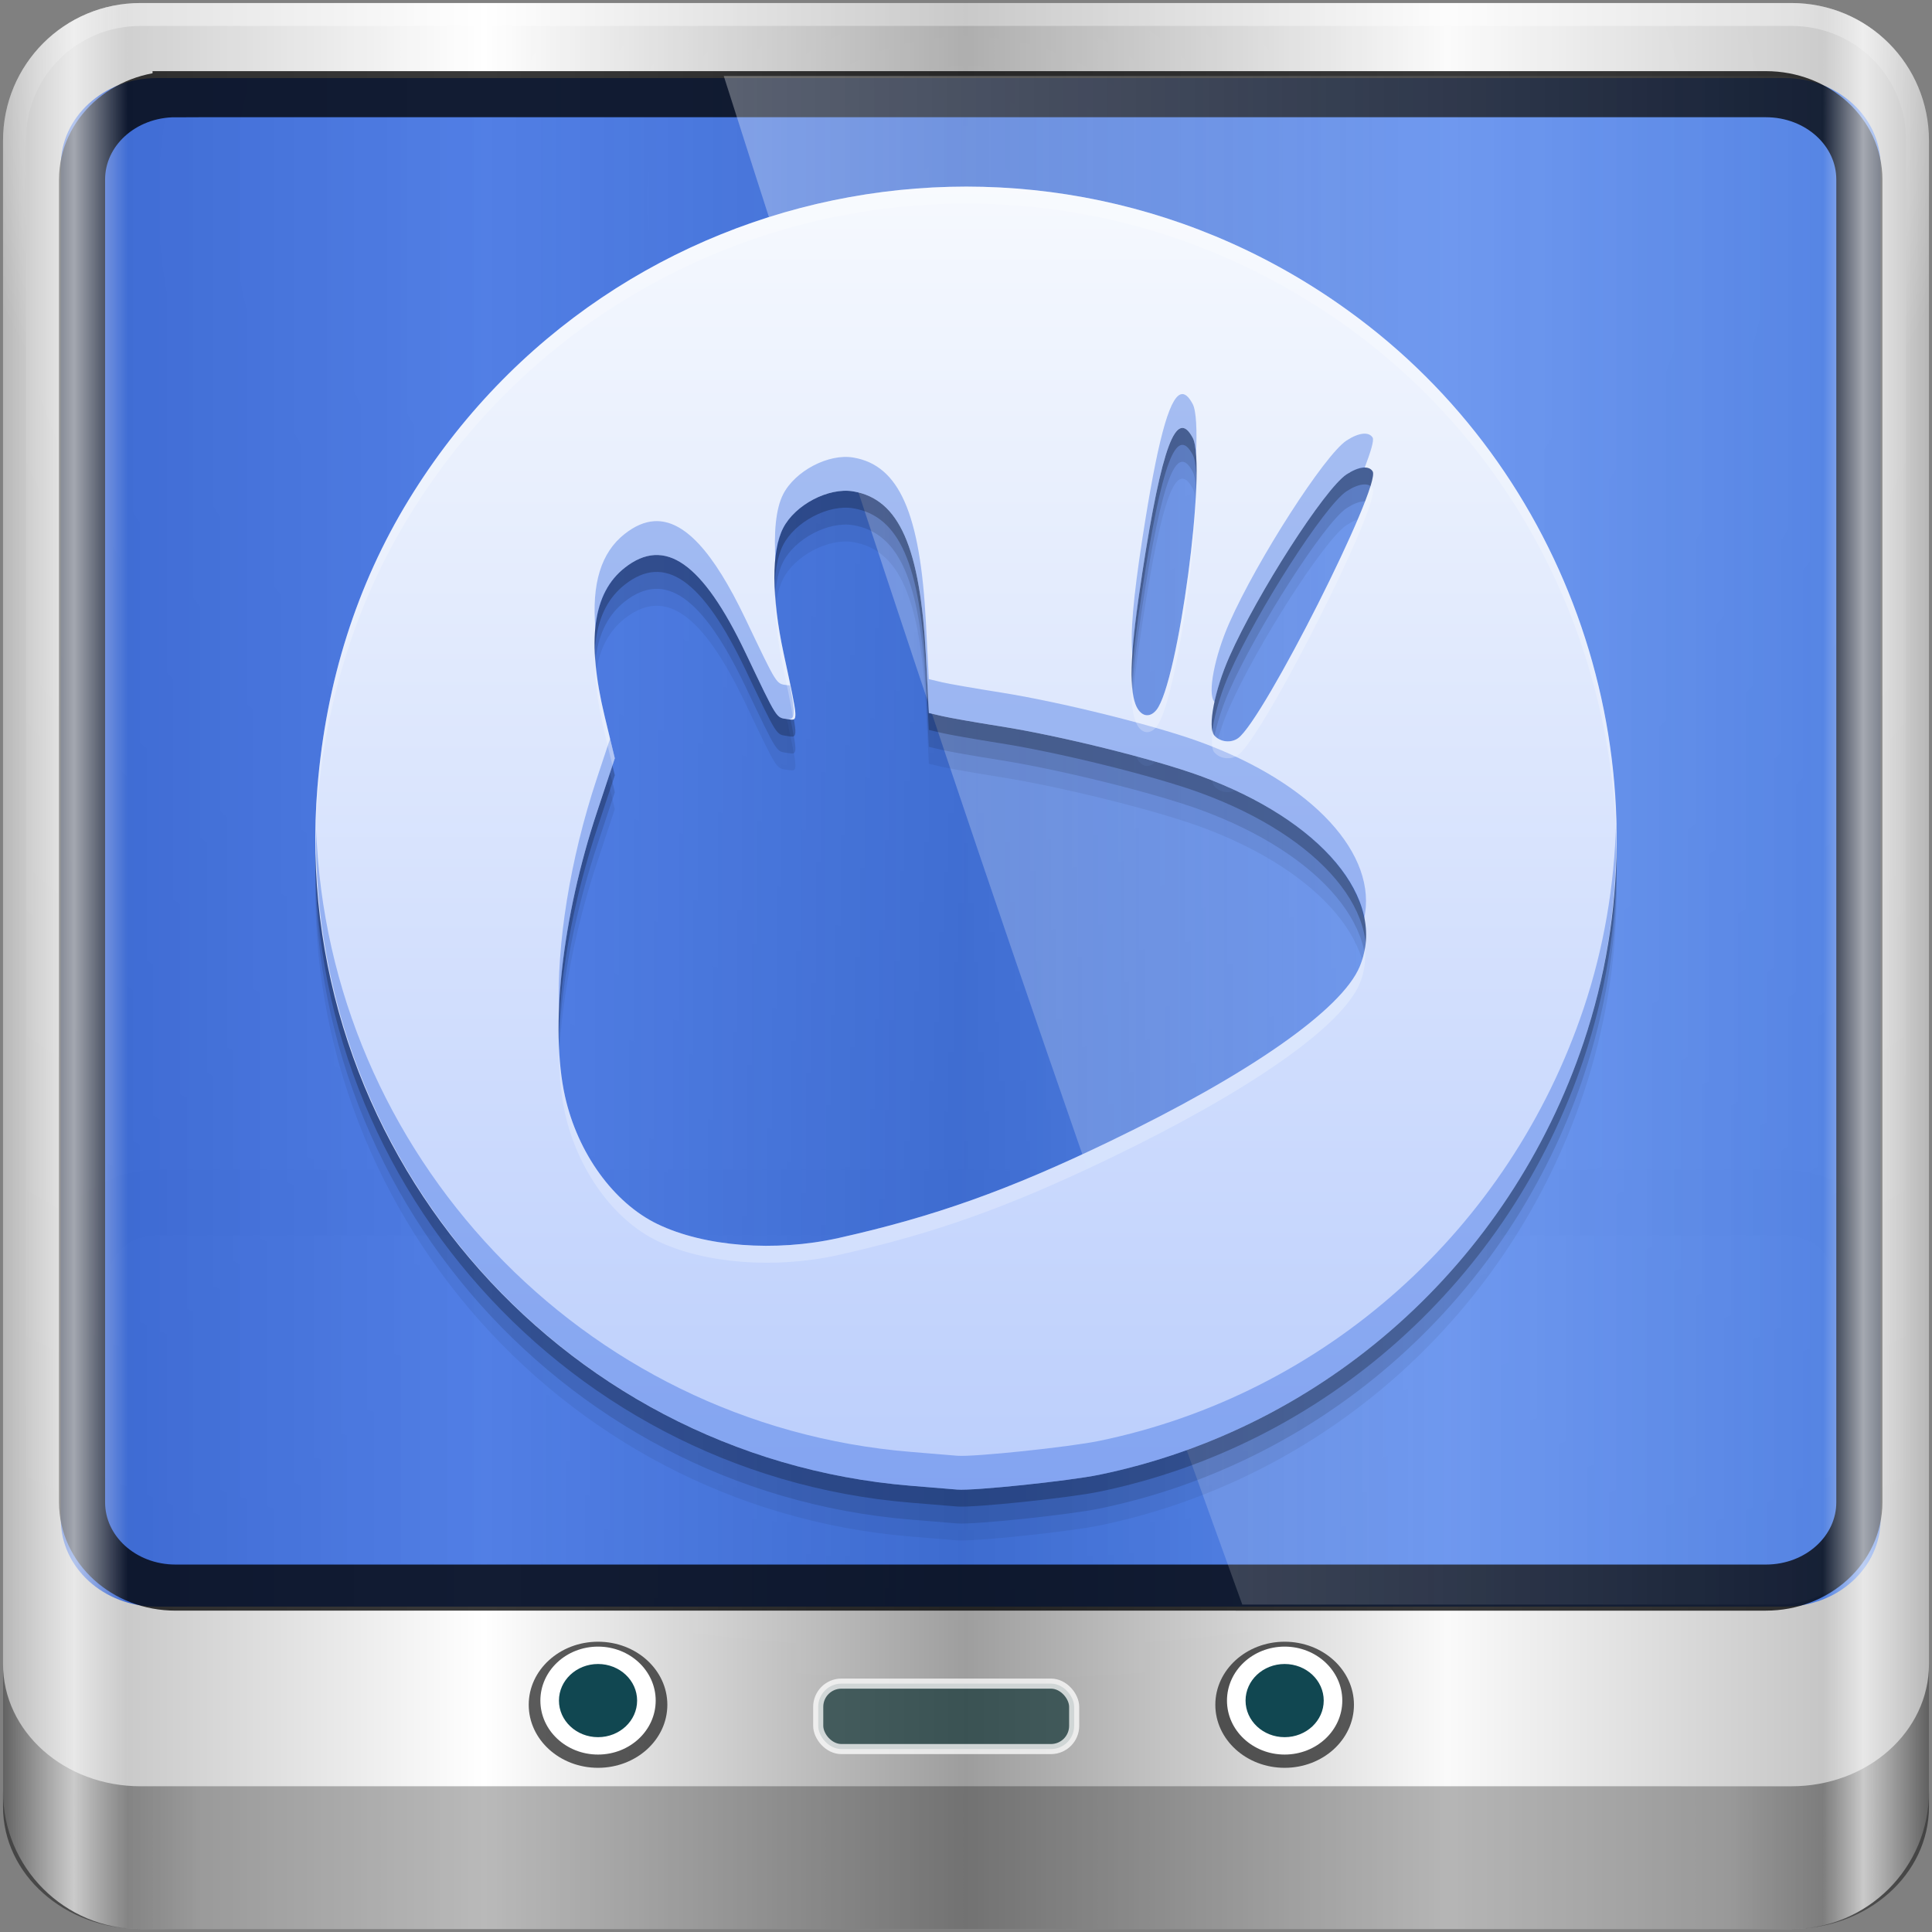 <?xml version="1.0" encoding="UTF-8" standalone="no"?>
<!-- Created with Inkscape (http://www.inkscape.org/) -->

<svg
   xmlns:dc="http://purl.org/dc/elements/1.1/"
   xmlns:cc="http://creativecommons.org/ns#"
   xmlns:rdf="http://www.w3.org/1999/02/22-rdf-syntax-ns#"
   xmlns:svg="http://www.w3.org/2000/svg"
   xmlns="http://www.w3.org/2000/svg"
   xmlns:xlink="http://www.w3.org/1999/xlink"
   xmlns:sodipodi="http://sodipodi.sourceforge.net/DTD/sodipodi-0.dtd"
   xmlns:inkscape="http://www.inkscape.org/namespaces/inkscape"
   width="96"
   height="96"
   id="svg2"
   version="1.1"
   inkscape:version="0.92.2 2405546, 2018-03-11"
   sodipodi:docname="desktop-environment-xfce.svg">
  <rect width="100%" height="100%" fill="#808080" stroke="none"/>
  <script
     xlink:href=""
     id="script2985" />
  <defs
     id="defs4">
    <linearGradient
       gradientUnits="userSpaceOnUse"
       y2="508.384"
       x2="409.571"
       y1="539.212"
       x1="409.571"
       id="linearGradient4229-2"
       xlink:href="#linearGradient4231-30"
       inkscape:collect="always" />
    <linearGradient
       id="linearGradient4231-30">
      <stop
         style="stop-color:#bccffc;stop-opacity:0.996"
         offset="0"
         id="stop4233-8" />
      <stop
         style="stop-color:#f6f9fe;stop-opacity:1"
         offset="1"
         id="stop4235-2" />
    </linearGradient>
    <linearGradient
       inkscape:collect="always"
       xlink:href="#linearGradient3888-8-4-8-4-6-9-0-8-7-9-5"
       id="linearGradient15947"
       gradientUnits="userSpaceOnUse"
       gradientTransform="matrix(1.003,0,0,1.005,31.853,29.291)"
       x1="2.465"
       y1="0.279"
       x2="59.378"
       y2="0.279" />
    <linearGradient
       inkscape:collect="always"
       id="linearGradient3888-8-4-8-4-6-9-0-8-7-9-5">
      <stop
         style="stop-color:#ffffff;stop-opacity:1;"
         offset="0"
         id="stop3890-4-7-9-5-7-0-8-8-8-6-8" />
      <stop
         style="stop-color:#ffffff;stop-opacity:0;"
         offset="1"
         id="stop3892-5-8-2-8-3-3-3-06-4-4-7" />
    </linearGradient>
    <linearGradient
       inkscape:collect="always"
       xlink:href="#linearGradient5700-9"
       id="linearGradient15945"
       gradientUnits="userSpaceOnUse"
       gradientTransform="matrix(1.139,0,0,1.139,-8.322,-17.728)"
       x1="6"
       y1="47"
       x2="90"
       y2="47" />
    <linearGradient
       id="linearGradient5700-9">
      <stop
         id="stop5702-6"
         offset="0"
         style="stop-color:#ffffff;stop-opacity:0;" />
      <stop
         style="stop-color:#ffffff;stop-opacity:0.851;"
         offset="0.037"
         id="stop5704-6" />
      <stop
         id="stop5706-4"
         offset="0.065"
         style="stop-color:#ffffff;stop-opacity:0;" />
      <stop
         style="stop-color:#ffffff;stop-opacity:0;"
         offset="0.945"
         id="stop5712-0" />
      <stop
         style="stop-color:#ffffff;stop-opacity:0.851;"
         offset="0.966"
         id="stop5710-1" />
      <stop
         id="stop5708-7"
         offset="1"
         style="stop-color:#ffffff;stop-opacity:0;" />
    </linearGradient>
    <linearGradient
       gradientTransform="translate(4.182,21.273)"
       inkscape:collect="always"
       xlink:href="#linearGradient4142-7"
       id="linearGradient4876"
       x1="-2.796"
       y1="8.401"
       x2="87.627"
       y2="8.401"
       gradientUnits="userSpaceOnUse" />
    <linearGradient
       id="linearGradient4142-7">
      <stop
         id="stop4144-6"
         offset="0"
         style="stop-color:#0a47d6;stop-opacity:0.996" />
      <stop
         id="stop4146-6"
         offset="1"
         style="stop-color:#296aed;stop-opacity:1" />
    </linearGradient>
    <radialGradient
       inkscape:collect="always"
       xlink:href="#linearGradient3888-8-4-8-6-7"
       id="radialGradient15937"
       gradientUnits="userSpaceOnUse"
       gradientTransform="matrix(0,1.621,-2.038,0,160.664,-243.037)"
       cx="158"
       cy="6.213"
       fx="158"
       fy="6.213"
       r="41" />
    <linearGradient
       inkscape:collect="always"
       id="linearGradient3888-8-4-8-6-7">
      <stop
         style="stop-color:#ffffff;stop-opacity:1;"
         offset="0"
         id="stop3890-4-7-9-7-0" />
      <stop
         style="stop-color:#ffffff;stop-opacity:0;"
         offset="1"
         id="stop3892-5-8-2-7-0" />
    </linearGradient>
    <radialGradient
       inkscape:collect="always"
       xlink:href="#linearGradient4091-0-3-0-7-0"
       id="radialGradient15939"
       gradientUnits="userSpaceOnUse"
       gradientTransform="matrix(-1.072,0,0,-0.875,199.464,-19.126)"
       cx="48"
       cy="-27"
       fx="48"
       fy="-27"
       r="42" />
    <linearGradient
       id="linearGradient4091-0-3-0-7-0">
      <stop
         style="stop-color:#ffffff;stop-opacity:1;"
         offset="0"
         id="stop4093-3-6-4-2-5" />
      <stop
         id="stop4099-6-1-8-3-2"
         offset="0.8"
         style="stop-color:#ffffff;stop-opacity:1;" />
      <stop
         style="stop-color:#ffffff;stop-opacity:0;"
         offset="1"
         id="stop4095-1-0-7-9-7" />
    </linearGradient>
    <linearGradient
       inkscape:collect="always"
       xlink:href="#linearGradient3832-0-6-1-1-0"
       id="linearGradient15941"
       gradientUnits="userSpaceOnUse"
       gradientTransform="matrix(1,0,0,0.889,200,8.943)"
       x1="-94"
       y1="82.984"
       x2="-10.188"
       y2="82.984" />
    <linearGradient
       id="linearGradient3832-0-6-1-1-0">
      <stop
         style="stop-color:#000000;stop-opacity:1;"
         offset="0"
         id="stop3834-6-3-7-1-2" />
      <stop
         id="stop3872-2-4-7"
         offset="0.1"
         style="stop-color:#000000;stop-opacity:0.588;" />
      <stop
         style="stop-color:#000000;stop-opacity:0.588;"
         offset="0.9"
         id="stop3844-6-2-7-6-3" />
      <stop
         style="stop-color:#000000;stop-opacity:1;"
         offset="1"
         id="stop3836-5-0-2-9-1" />
    </linearGradient>
    <linearGradient
       inkscape:collect="always"
       xlink:href="#linearGradient6139-0-0"
       id="linearGradient15935"
       gradientUnits="userSpaceOnUse"
       gradientTransform="matrix(1.139,0,0,1.139,-12.504,-39.001)"
       x1="6"
       y1="47"
       x2="90"
       y2="47" />
    <linearGradient
       id="linearGradient6139-0-0">
      <stop
         id="stop6141-2-9"
         offset="0"
         style="stop-color:#b7b7b7;stop-opacity:1;" />
      <stop
         style="stop-color:#ffffff;stop-opacity:1;"
         offset="0.25"
         id="stop6151-0-8" />
      <stop
         style="stop-color:#9d9d9d;stop-opacity:1;"
         offset="0.5"
         id="stop6147-1-4" />
      <stop
         id="stop6149-4-9"
         offset="0.75"
         style="stop-color:#fafafa;stop-opacity:1;" />
      <stop
         id="stop6143-4-8"
         offset="1"
         style="stop-color:#b7b7b7;stop-opacity:1;" />
    </linearGradient>
    <linearGradient
       y2="47"
       x2="90"
       y1="47"
       x1="6"
       gradientTransform="matrix(1.139,0,0,1.139,-8.322,-17.728)"
       gradientUnits="userSpaceOnUse"
       id="linearGradient5011"
       xlink:href="#linearGradient6139-0-0"
       inkscape:collect="always" />
    <linearGradient
       inkscape:collect="always"
       xlink:href="#linearGradient6139-0-0"
       id="linearGradient5187"
       gradientUnits="userSpaceOnUse"
       gradientTransform="matrix(1.139,0,0,1.139,-6.686,-37.546)"
       x1="6"
       y1="47"
       x2="90"
       y2="47" />
    <radialGradient
       inkscape:collect="always"
       xlink:href="#linearGradient3888-8-4-8-6-7"
       id="radialGradient5189"
       gradientUnits="userSpaceOnUse"
       gradientTransform="matrix(0,1.847,-2.322,0,62.428,-313.865)"
       cx="158"
       cy="6.213"
       fx="158"
       fy="6.213"
       r="41" />
    <radialGradient
       inkscape:collect="always"
       xlink:href="#linearGradient4091-0-3-0-7-0"
       id="radialGradient5191"
       gradientUnits="userSpaceOnUse"
       gradientTransform="matrix(-1.222,0,0,-0.997,106.633,-58.766)"
       cx="48"
       cy="-27"
       fx="48"
       fy="-27"
       r="42" />
    <linearGradient
       inkscape:collect="always"
       xlink:href="#linearGradient3832-0-6-1-1-0"
       id="linearGradient5193"
       gradientUnits="userSpaceOnUse"
       gradientTransform="matrix(1.139,0,0,1.013,107.243,-26.788)"
       x1="-94"
       y1="82.984"
       x2="-10.188"
       y2="82.984" />
    <linearGradient
       inkscape:collect="always"
       xlink:href="#linearGradient4142-7"
       id="linearGradient5195"
       gradientUnits="userSpaceOnUse"
       gradientTransform="translate(5.818,1.455)"
       x1="-2.796"
       y1="8.401"
       x2="87.627"
       y2="8.401" />
    <linearGradient
       inkscape:collect="always"
       xlink:href="#linearGradient5700-9"
       id="linearGradient5197"
       gradientUnits="userSpaceOnUse"
       gradientTransform="matrix(1.139,0,0,1.139,-6.686,-37.546)"
       x1="6"
       y1="47"
       x2="90"
       y2="47" />
    <linearGradient
       inkscape:collect="always"
       xlink:href="#linearGradient3888-8-4-8-4-6-9-0-8-7-9-5"
       id="linearGradient5199"
       gradientUnits="userSpaceOnUse"
       gradientTransform="matrix(1.003,0,0,1.005,33.489,9.473)"
       x1="2.465"
       y1="0.279"
       x2="59.378"
       y2="0.279" />
    <linearGradient
       inkscape:collect="always"
       xlink:href="#linearGradient4231-30"
       id="linearGradient5201"
       gradientUnits="userSpaceOnUse"
       x1="409.571"
       y1="539.212"
       x2="409.571"
       y2="508.384"
       gradientTransform="matrix(2.102,0,0,2.102,-810.928,-1091.518)" />
  </defs>
  <sodipodi:namedview
     id="base"
     pagecolor="#ffffff"
     bordercolor="#666666"
     borderopacity="1.0"
     inkscape:pageopacity="0.0"
     inkscape:pageshadow="2"
     inkscape:zoom="5.5"
     inkscape:cx="-30.636364"
     inkscape:cy="32"
     inkscape:current-layer="layer1"
     showgrid="true"
     inkscape:document-units="px"
     inkscape:grid-bbox="true"
     inkscape:showpageshadow="false"
     gridtolerance="1"
     guidetolerance="1"
     objecttolerance="1"
     inkscape:window-width="1920"
     inkscape:window-height="994"
     inkscape:window-x="0"
     inkscape:window-y="21"
     inkscape:window-maximized="1" />
  <g
     id="layer1"
     inkscape:label="Layer 1"
     inkscape:groupmode="layer"
     transform="translate(0,32)">
    <path
       inkscape:connector-curvature="0"
       id="rect4251-1"
       d="M 89.014,-31.85 H 6.986 c -3.787,0 -6.836,3.049 -6.836,6.836 v 82.029 c 0,3.787 3.049,6.836 6.836,6.836 H 89.014 c 3.787,0 6.836,-3.049 6.836,-6.836 v -82.029 c 0,-3.787 -3.049,-6.836 -6.836,-6.836 z"
       style="display:inline;fill:url(#linearGradient5187);fill-opacity:1;fill-rule:nonzero;stroke:none" />
    <path
       sodipodi:nodetypes="sscccsccscccsss"
       inkscape:connector-curvature="0"
       id="path3400-6"
       d="m 6.986,-30.711 c -3.176,0 -5.696,2.521 -5.696,5.696 V -1.41 6.565 50.535 c 1.22,1.856 3.3,3.097 5.696,3.097 H 11.543 84.457 89.014 c 2.396,0 4.477,-1.242 5.696,-3.097 V 6.565 -1.41 -25.014 c 0,-3.176 -2.521,-5.696 -5.696,-5.696 z"
       style="display:inline;opacity:0.2;fill:url(#radialGradient5189);fill-opacity:1;fill-rule:nonzero;stroke:none;stroke-width:1.139" />
    <path
       inkscape:connector-curvature="0"
       id="path4236-5"
       d="m 6.986,-31.85 c -3.787,0 -6.836,3.049 -6.836,6.836 V -7.925 H 1.289 V -25.014 c 0,-3.176 2.521,-5.696 5.696,-5.696 H 89.014 c 3.176,0 5.696,2.521 5.696,5.696 v 17.089 h 1.139 V -25.014 c 0,-3.787 -3.049,-6.836 -6.836,-6.836 z"
       style="display:inline;opacity:0.45;fill:url(#radialGradient5191);fill-opacity:1;fill-rule:nonzero;stroke:none;stroke-width:1.139" />
    <path
       style="opacity:0.47;fill:url(#linearGradient5193);fill-opacity:1;fill-rule:nonzero;stroke:none;stroke-width:1.139"
       d="m 0.15,50.682 v 1.013 1.013 1.013 2.026 2.026 c 0,3.367 3.049,6.077 6.836,6.077 H 89.014 c 3.787,0 6.836,-2.71 6.836,-6.077 v -2.026 -2.026 -1.013 -1.013 -1.013 c 0,3.367 -3.049,6.077 -6.836,6.077 H 6.986 c -3.787,0 -6.836,-2.71 -6.836,-6.077 z"
       id="path4242-5"
       inkscape:connector-curvature="0" />
    <ellipse
       style="opacity:0.71;fill:#1c1c1c;fill-opacity:1;fill-rule:nonzero;stroke:none;stroke-width:1.177"
       id="path4002"
       cx="29.716"
       cy="52.709"
       rx="3.444"
       ry="3.133" />
    <ellipse
       id="path3854"
       style="fill:#ffffff;fill-opacity:1;fill-rule:nonzero;stroke:none;stroke-width:0.993"
       cx="29.716"
       cy="52.501"
       rx="2.865"
       ry="2.682" />
    <ellipse
       style="fill:#114751;fill-opacity:1;fill-rule:nonzero;stroke:none;stroke-width:0.673"
       id="path3856"
       cx="29.716"
       cy="52.501"
       rx="1.942"
       ry="1.818" />
    <ellipse
       id="path4170"
       style="opacity:0.71;fill:#1c1c1c;fill-opacity:1;fill-rule:nonzero;stroke:none;stroke-width:1.177"
       cx="63.833"
       cy="52.709"
       rx="3.444"
       ry="3.133" />
    <ellipse
       style="fill:#ffffff;fill-opacity:1;fill-rule:nonzero;stroke:none;stroke-width:0.993"
       id="path4172"
       cx="63.833"
       cy="52.501"
       rx="2.865"
       ry="2.682" />
    <ellipse
       id="path4174"
       style="fill:#114751;fill-opacity:1;fill-rule:nonzero;stroke:none;stroke-width:0.673"
       cx="63.833"
       cy="52.501"
       rx="1.942"
       ry="1.818" />
    <rect
       style="opacity:0.751;fill:#0c2f31;fill-opacity:0.905;stroke:#ffffff;stroke-width:0.502;stroke-miterlimit:4;stroke-dasharray:none;stroke-opacity:1"
       id="rect4176"
       width="12.718"
       height="3.252"
       x="40.657"
       y="51.658"
       rx="1.152"
       ry="1.154" />
    <path
       inkscape:connector-curvature="0"
       id="path4972"
       d="m 7.781,26.132 c -1.885,0 -3.649,0.918 -4.759,2.272 v 15.089 c 0,2.404 2.123,4.34 4.759,4.34 H 88.686 c 2.637,0 4.759,-1.936 4.759,-4.34 V 28.403 c -1.11,-1.354 -2.874,-2.272 -4.759,-2.272 z m 0,3.255 H 88.686 c 1.359,0 2.38,0.93 2.38,2.17 v 11.936 c 0,1.24 -1.02,2.17 -2.38,2.17 H 7.781 c -1.359,0 -2.38,-0.93 -2.38,-2.17 V 31.557 c 0,-1.24 1.02,-2.17 2.38,-2.17 z"
       style="color:#000000;font-style:normal;font-variant:normal;font-weight:normal;font-stretch:normal;font-size:medium;line-height:normal;font-family:Sans;-inkscape-font-specification:Sans;text-indent:0;text-align:start;text-decoration:none;text-decoration-line:none;letter-spacing:normal;word-spacing:normal;text-transform:none;writing-mode:lr-tb;direction:ltr;baseline-shift:baseline;text-anchor:start;display:inline;overflow:visible;visibility:visible;opacity:0.02;fill:#000000;fill-opacity:1;fill-rule:nonzero;stroke:none;stroke-width:6;marker:none;enable-background:accumulate" />
    <path
       id="path4970"
       d="M 7.781,-28.121 H 88.686 c 2.637,0 4.759,1.936 4.759,4.34 v 67.273 c 0,2.404 -2.123,4.34 -4.759,4.34 H 7.781 c -2.637,0 -4.759,-1.936 -4.759,-4.34 V -23.781 c 0,-2.404 2.123,-4.34 4.759,-4.34 z"
       style="color:#000000;display:inline;overflow:visible;visibility:visible;opacity:0.731;fill:url(#linearGradient5195);fill-opacity:1;fill-rule:nonzero;stroke:none;stroke-width:2;marker:none;enable-background:accumulate"
       inkscape:connector-curvature="0"
       sodipodi:nodetypes="sssssssss" />
    <path
       sodipodi:nodetypes="sssssssss"
       inkscape:connector-curvature="0"
       style="color:#000000;display:inline;overflow:visible;visibility:visible;fill:none;stroke:#000000;stroke-width:2.29;stroke-opacity:0.776;marker:none;enable-background:accumulate"
       d="M 8.725,-27.32 H 87.742 c 2.575,0 4.648,1.891 4.648,4.24 v 65.727 c 0,2.349 -2.073,4.24 -4.648,4.24 H 8.725 c -2.575,0 -4.648,-1.891 -4.648,-4.24 V -23.079 c 0,-2.349 2.073,-4.24 4.648,-4.24 z"
       id="path4989" />
    <path
       style="display:inline;opacity:0.728;fill:url(#linearGradient5197);fill-opacity:1;fill-rule:nonzero;stroke:none"
       d="M 89.014,-31.85 H 6.986 c -3.787,0 -6.836,3.049 -6.836,6.836 v 82.029 c 0,3.787 3.049,6.836 6.836,6.836 H 89.014 c 3.787,0 6.836,-3.049 6.836,-6.836 v -82.029 c 0,-3.787 -3.049,-6.836 -6.836,-6.836 z"
       id="path5696"
       inkscape:connector-curvature="0" />
    <path
       inkscape:connector-curvature="0"
       id="path4974"
       d="m 35.963,-28.224 c 8.329,26.184 16.985,51.751 25.766,75.954 h 26.584 c 2.637,0 4.759,-1.936 4.759,-4.34 V -23.883 c 0,-2.404 -2.123,-4.34 -4.759,-4.34 z"
       style="color:#000000;display:inline;overflow:visible;visibility:visible;opacity:0.309;fill:url(#linearGradient5199);fill-opacity:1;fill-rule:nonzero;stroke:none;stroke-width:2;marker:none;enable-background:accumulate" />
    <path
       style="fill:#000000;fill-opacity:0.059;stroke-width:2.102"
       d="M 45.248,44.349 C 27.595,42.899 14.335,27.288 15.773,9.645 16.202,4.389 17.728,-0.418 20.308,-4.638 30.463,-21.244 52.671,-25.27 68,-13.283 78.645,-4.958 82.987,9.482 78.696,22.291 75.01,33.294 65.844,41.485 54.622,43.803 53.125,44.112 48.371,44.608 47.56,44.539 47.381,44.524 46.341,44.438 45.248,44.349 Z M 41.668,32.038 C 46.412,30.978 50.112,29.66 55.13,27.244 62.095,23.889 66.67,20.691 67.564,18.551 68.959,15.212 65.666,11.276 59.636,9.075 57.363,8.245 52.681,7.083 49.723,6.615 48.474,6.418 47.16,6.187 46.803,6.103 L 46.154,5.95 46.009,3.145 c -0.282,-5.44 -1.329,-7.821 -3.61,-8.207 -1.229,-0.208 -2.895,0.665 -3.488,1.827 -0.584,1.145 -0.576,3.419 0.022,6.201 0.757,3.522 0.749,3.37 0.186,3.287 -0.566,-0.084 -0.469,0.071 -2.078,-3.3 -2.136,-4.473 -4.005,-5.788 -5.999,-4.219 -1.586,1.248 -1.907,3.616 -0.998,7.376 l 0.505,2.092 -0.889,2.68 c -1.725,5.197 -2.345,10.704 -1.587,14.109 0.629,2.83 2.419,5.304 4.596,6.354 2.339,1.127 5.847,1.397 8.999,0.693 z M 61.518,7.205 c 1.258,-0.895 7.133,-12.541 6.689,-13.26 -0.187,-0.302 -0.699,-0.244 -1.298,0.149 -1.084,0.71 -4.437,5.927 -5.822,9.06 -0.733,1.657 -1.09,3.501 -0.757,3.903 0.28,0.337 0.826,0.405 1.188,0.148 z M 57.461,5.802 c 1.085,-1.329 2.529,-12.17 1.803,-13.528 -0.81,-1.514 -1.534,0.419 -2.499,6.676 -0.588,3.81 -0.684,5.667 -0.342,6.568 0.227,0.596 0.682,0.721 1.038,0.284 z"
       id="path4243"
       inkscape:connector-curvature="0" />
    <path
       inkscape:connector-curvature="0"
       id="path4241"
       d="M 45.248,43.508 C 27.595,42.058 14.335,26.447 15.773,8.804 16.202,3.548 17.728,-1.259 20.308,-5.479 30.463,-22.085 52.671,-26.11 68,-14.124 78.645,-5.799 82.987,8.641 78.696,21.45 75.01,32.453 65.844,40.644 54.622,42.962 c -1.497,0.309 -6.251,0.805 -7.062,0.736 -0.178,-0.015 -1.219,-0.101 -2.312,-0.19 z M 41.668,31.197 C 46.412,30.137 50.112,28.819 55.13,26.403 62.095,23.048 66.67,19.85 67.564,17.71 68.959,14.371 65.666,10.435 59.636,8.234 57.363,7.404 52.681,6.242 49.723,5.774 48.474,5.577 47.16,5.346 46.803,5.262 L 46.154,5.109 46.009,2.304 c -0.282,-5.44 -1.329,-7.821 -3.61,-8.207 -1.229,-0.208 -2.895,0.665 -3.488,1.827 -0.584,1.145 -0.576,3.419 0.022,6.201 0.757,3.522 0.749,3.37 0.186,3.287 -0.566,-0.084 -0.469,0.071 -2.078,-3.3 -2.136,-4.473 -4.005,-5.788 -5.999,-4.219 -1.586,1.248 -1.907,3.616 -0.998,7.376 l 0.505,2.092 -0.889,2.68 c -1.725,5.197 -2.345,10.704 -1.587,14.109 0.629,2.83 2.419,5.304 4.596,6.354 2.339,1.127 5.847,1.397 8.999,0.693 z M 61.518,6.364 c 1.258,-0.895 7.133,-12.541 6.689,-13.26 -0.187,-0.302 -0.699,-0.244 -1.298,0.149 -1.084,0.71 -4.437,5.927 -5.822,9.06 -0.733,1.657 -1.09,3.501 -0.757,3.903 0.28,0.337 0.826,0.405 1.188,0.148 z M 57.461,4.962 c 1.085,-1.329 2.529,-12.17 1.803,-13.528 -0.81,-1.514 -1.534,0.419 -2.499,6.676 -0.588,3.81 -0.684,5.667 -0.342,6.568 0.227,0.596 0.682,0.721 1.038,0.284 z"
       style="fill:#000000;fill-opacity:0.118;stroke-width:2.102" />
    <path
       style="fill:#000000;fill-opacity:0.235;stroke-width:2.102"
       d="M 45.248,42.667 C 27.595,41.217 14.335,25.606 15.773,7.963 16.202,2.707 17.728,-2.1 20.308,-6.32 30.463,-22.926 52.671,-26.951 68,-14.965 78.645,-6.64 82.987,7.8 78.696,20.609 75.01,31.612 65.844,39.803 54.622,42.121 c -1.497,0.309 -6.251,0.805 -7.062,0.736 -0.178,-0.015 -1.219,-0.101 -2.312,-0.19 z M 41.668,30.356 C 46.412,29.296 50.112,27.979 55.13,25.562 62.095,22.208 66.67,19.009 67.564,16.869 68.959,13.53 65.666,9.594 59.636,7.393 57.363,6.563 52.681,5.401 49.723,4.934 48.474,4.736 47.16,4.505 46.803,4.421 L 46.154,4.268 46.009,1.464 c -0.282,-5.44 -1.329,-7.821 -3.61,-8.207 -1.229,-0.208 -2.895,0.665 -3.488,1.827 -0.584,1.145 -0.576,3.419 0.022,6.201 0.757,3.522 0.749,3.37 0.186,3.287 -0.566,-0.084 -0.469,0.071 -2.078,-3.3 -2.136,-4.473 -4.005,-5.788 -5.999,-4.219 -1.586,1.248 -1.907,3.616 -0.998,7.376 l 0.505,2.092 -0.889,2.68 c -1.725,5.197 -2.345,10.704 -1.587,14.109 0.629,2.83 2.419,5.304 4.596,6.354 2.339,1.127 5.847,1.397 8.999,0.693 z M 61.518,5.523 c 1.258,-0.895 7.133,-12.541 6.689,-13.26 -0.187,-0.302 -0.699,-0.244 -1.298,0.149 -1.084,0.71 -4.437,5.927 -5.822,9.06 -0.733,1.657 -1.09,3.501 -0.757,3.903 0.28,0.337 0.826,0.405 1.188,0.148 z M 57.461,4.121 c 1.085,-1.329 2.529,-12.17 1.803,-13.528 -0.81,-1.514 -1.534,0.419 -2.499,6.676 -0.588,3.81 -0.684,5.667 -0.342,6.568 0.227,0.596 0.682,0.721 1.038,0.284 z"
       id="path4237"
       inkscape:connector-curvature="0" />
    <path
       inkscape:connector-curvature="0"
       id="path4219"
       d="M 45.248,41.826 C 27.595,40.377 14.335,24.765 15.773,7.122 16.202,1.866 17.728,-2.941 20.308,-7.161 30.463,-23.767 52.671,-27.792 68,-15.806 78.645,-7.481 82.987,6.959 78.696,19.768 75.01,30.771 65.844,38.962 54.622,41.28 c -1.497,0.309 -6.251,0.805 -7.062,0.736 -0.178,-0.015 -1.219,-0.101 -2.312,-0.19 z M 41.668,29.516 C 46.412,28.455 50.112,27.138 55.13,24.721 62.095,21.367 66.67,18.168 67.564,16.028 68.959,12.689 65.666,8.753 59.636,6.552 57.363,5.722 52.681,4.56 49.723,4.093 48.474,3.895 47.16,3.664 46.803,3.58 L 46.154,3.427 46.009,0.623 C 45.727,-4.817 44.679,-7.199 42.399,-7.584 c -1.229,-0.208 -2.895,0.665 -3.488,1.827 -0.584,1.145 -0.576,3.419 0.022,6.201 C 39.691,3.966 39.683,3.814 39.12,3.731 38.554,3.647 38.651,3.802 37.042,0.431 34.906,-4.042 33.036,-5.357 31.042,-3.788 c -1.586,1.248 -1.907,3.616 -0.998,7.376 l 0.505,2.092 -0.889,2.68 c -1.725,5.197 -2.345,10.704 -1.587,14.109 0.629,2.83 2.419,5.304 4.596,6.354 2.339,1.127 5.847,1.397 8.999,0.693 z M 61.518,4.682 c 1.258,-0.895 7.133,-12.541 6.689,-13.26 -0.187,-0.302 -0.699,-0.244 -1.298,0.149 -1.084,0.71 -4.437,5.927 -5.822,9.06 -0.733,1.657 -1.09,3.501 -0.757,3.903 0.28,0.337 0.826,0.405 1.188,0.148 z M 57.461,3.28 c 1.085,-1.329 2.529,-12.17 1.803,-13.528 -0.81,-1.514 -1.534,0.419 -2.499,6.676 -0.588,3.81 -0.684,5.667 -0.342,6.568 0.227,0.596 0.682,0.721 1.038,0.284 z"
       style="fill:url(#linearGradient5201);fill-opacity:1;stroke-width:2.102" />
    <path
       id="path4245"
       d="m 58.667,-12.406 c -0.591,0.198 -1.177,2.46 -1.901,7.153 -0.462,2.992 -0.612,4.752 -0.493,5.818 0.064,-1.034 0.215,-2.338 0.493,-4.139 0.965,-6.256 1.686,-8.19 2.496,-6.676 0.088,0.164 0.139,0.481 0.168,0.887 0.054,-1.256 0.016,-2.222 -0.168,-2.566 -0.203,-0.378 -0.398,-0.542 -0.595,-0.476 z m 9.046,1.959 c -0.226,0.026 -0.505,0.141 -0.805,0.337 -1.084,0.71 -4.437,5.926 -5.822,9.058 -0.733,1.657 -1.089,3.503 -0.756,3.905 0.007,0.008 0.017,0.013 0.025,0.021 0.147,-0.684 0.393,-1.477 0.731,-2.242 1.385,-3.132 4.738,-8.347 5.822,-9.058 0.347,-0.227 0.657,-0.331 0.899,-0.328 0.291,-0.765 0.482,-1.368 0.398,-1.503 -0.093,-0.151 -0.267,-0.215 -0.493,-0.189 z M 42.399,-9.265 c -1.229,-0.208 -2.893,0.665 -3.486,1.827 -0.366,0.718 -0.472,1.911 -0.374,3.363 0.057,-0.674 0.164,-1.272 0.374,-1.683 0.593,-1.162 2.257,-2.035 3.486,-1.827 2.28,0.385 3.327,2.768 3.609,8.208 l 0.144,2.804 0.649,0.152 c 0.357,0.084 1.674,0.316 2.923,0.513 2.958,0.468 7.639,1.63 9.912,2.459 4.641,1.694 7.634,4.417 8.142,7.103 C 68.492,10.478 65.256,6.92 59.636,4.868 57.363,4.038 52.683,2.877 49.725,2.409 48.475,2.211 47.158,1.984 46.801,1.9 L 46.152,1.744 46.009,-1.061 c -0.282,-5.44 -1.329,-7.819 -3.609,-8.204 z m -9.879,3.162 c -0.489,0.027 -0.98,0.24 -1.478,0.632 -1.174,0.923 -1.651,2.465 -1.454,4.726 0.126,-1.364 0.599,-2.371 1.454,-3.043 1.994,-1.568 3.863,-0.256 5.999,4.217 1.609,3.37 1.512,3.218 2.078,3.301 0.412,0.061 0.395,-0.349 0.131,-1.675 -0.046,-0.006 -0.073,4.393e-4 -0.131,-0.008 -0.566,-0.084 -0.468,0.073 -2.078,-3.297 -1.602,-3.355 -3.054,-4.935 -4.521,-4.853 z m -2.205,10.807 -0.657,1.975 c -1.345,4.052 -2.008,8.276 -1.881,11.562 0.109,-2.984 0.756,-6.494 1.881,-9.883 L 30.55,5.681 Z M 80.302,8.929 c -0.089,3.075 -0.602,6.161 -1.605,9.156 -3.687,11.004 -12.852,19.193 -24.073,21.511 -1.497,0.309 -6.251,0.808 -7.062,0.739 C 47.382,40.321 46.342,40.233 45.249,40.143 28.869,38.798 16.294,25.256 15.71,9.217 15.44,25.982 28.3,40.435 45.249,41.826 c 1.093,0.09 2.133,0.174 2.312,0.189 0.811,0.069 5.565,-0.426 7.062,-0.735 11.221,-2.318 20.387,-10.508 24.073,-21.511 1.187,-3.543 1.69,-7.211 1.605,-10.84 z"
       style="fill:#0c49d8;fill-opacity:0.314;stroke-width:2.102"
       inkscape:connector-curvature="0" />
    <path
       id="path4250-3"
       d="M 48.85,-22.716 C 37.709,-23.003 26.656,-17.541 20.309,-7.162 17.729,-2.943 16.2,1.867 15.772,7.123 15.675,8.311 15.657,9.487 15.69,10.654 15.688,9.762 15.698,8.868 15.772,7.964 16.2,2.708 17.729,-2.101 20.309,-6.321 30.464,-22.927 52.672,-26.95 68,-14.964 75.844,-8.83 80.246,0.622 80.314,10.296 80.505,0.331 76.071,-9.494 68,-15.805 c -5.748,-4.495 -12.466,-6.738 -19.15,-6.91 z m 19.245,14.888 c -0.852,2.734 -5.478,11.729 -6.578,12.511 -0.362,0.257 -0.907,0.189 -1.187,-0.148 -0.041,-0.05 -0.041,-0.18 -0.062,-0.271 -0.068,0.52 -0.072,0.948 0.062,1.109 0.28,0.337 0.825,0.405 1.187,0.148 1.258,-0.895 7.133,-12.539 6.689,-13.258 -0.026,-0.043 -0.072,-0.062 -0.111,-0.09 z m -8.655,0.078 C 59.289,-4.065 58.274,2.283 57.46,3.279 57.104,3.716 56.648,3.592 56.421,2.996 56.303,2.685 56.26,2.201 56.249,1.621 c -0.056,1.062 4.1e-4,1.765 0.172,2.217 0.227,0.596 0.682,0.72 1.039,0.283 0.885,-1.085 1.991,-8.442 1.979,-11.87 z m -20.932,4.919 c -0.043,1.141 0.086,2.527 0.427,4.114 0.311,1.447 0.413,1.997 0.48,2.464 0.224,-0.068 0.1,-0.607 -0.48,-3.305 C 38.673,-0.773 38.543,-1.861 38.507,-2.83 Z m -8.939,3.264 c -0.053,1.106 0.096,2.422 0.476,3.995 l 0.386,1.605 0.119,-0.353 -0.505,-2.094 C 29.756,2.394 29.608,1.356 29.568,0.434 Z M 67.828,15.043 c -0.049,0.332 -0.128,0.662 -0.263,0.985 -0.894,2.14 -5.468,5.338 -12.433,8.692 -5.018,2.417 -8.719,3.736 -13.464,4.796 -3.152,0.705 -6.661,0.433 -9,-0.694 -2.178,-1.05 -3.965,-3.521 -4.595,-6.352 -0.178,-0.8 -0.274,-1.725 -0.304,-2.726 -0.012,1.327 0.078,2.547 0.304,3.564 0.629,2.83 2.417,5.306 4.595,6.356 2.339,1.127 5.848,1.398 9,0.694 4.744,-1.06 8.445,-2.379 13.464,-4.796 6.965,-3.354 11.539,-6.552 12.433,-8.692 0.248,-0.593 0.3,-1.209 0.263,-1.827 z"
       style="fill:#ffffff;fill-opacity:0.235;stroke-width:2.102"
       inkscape:connector-curvature="0" />
  </g>
</svg>
